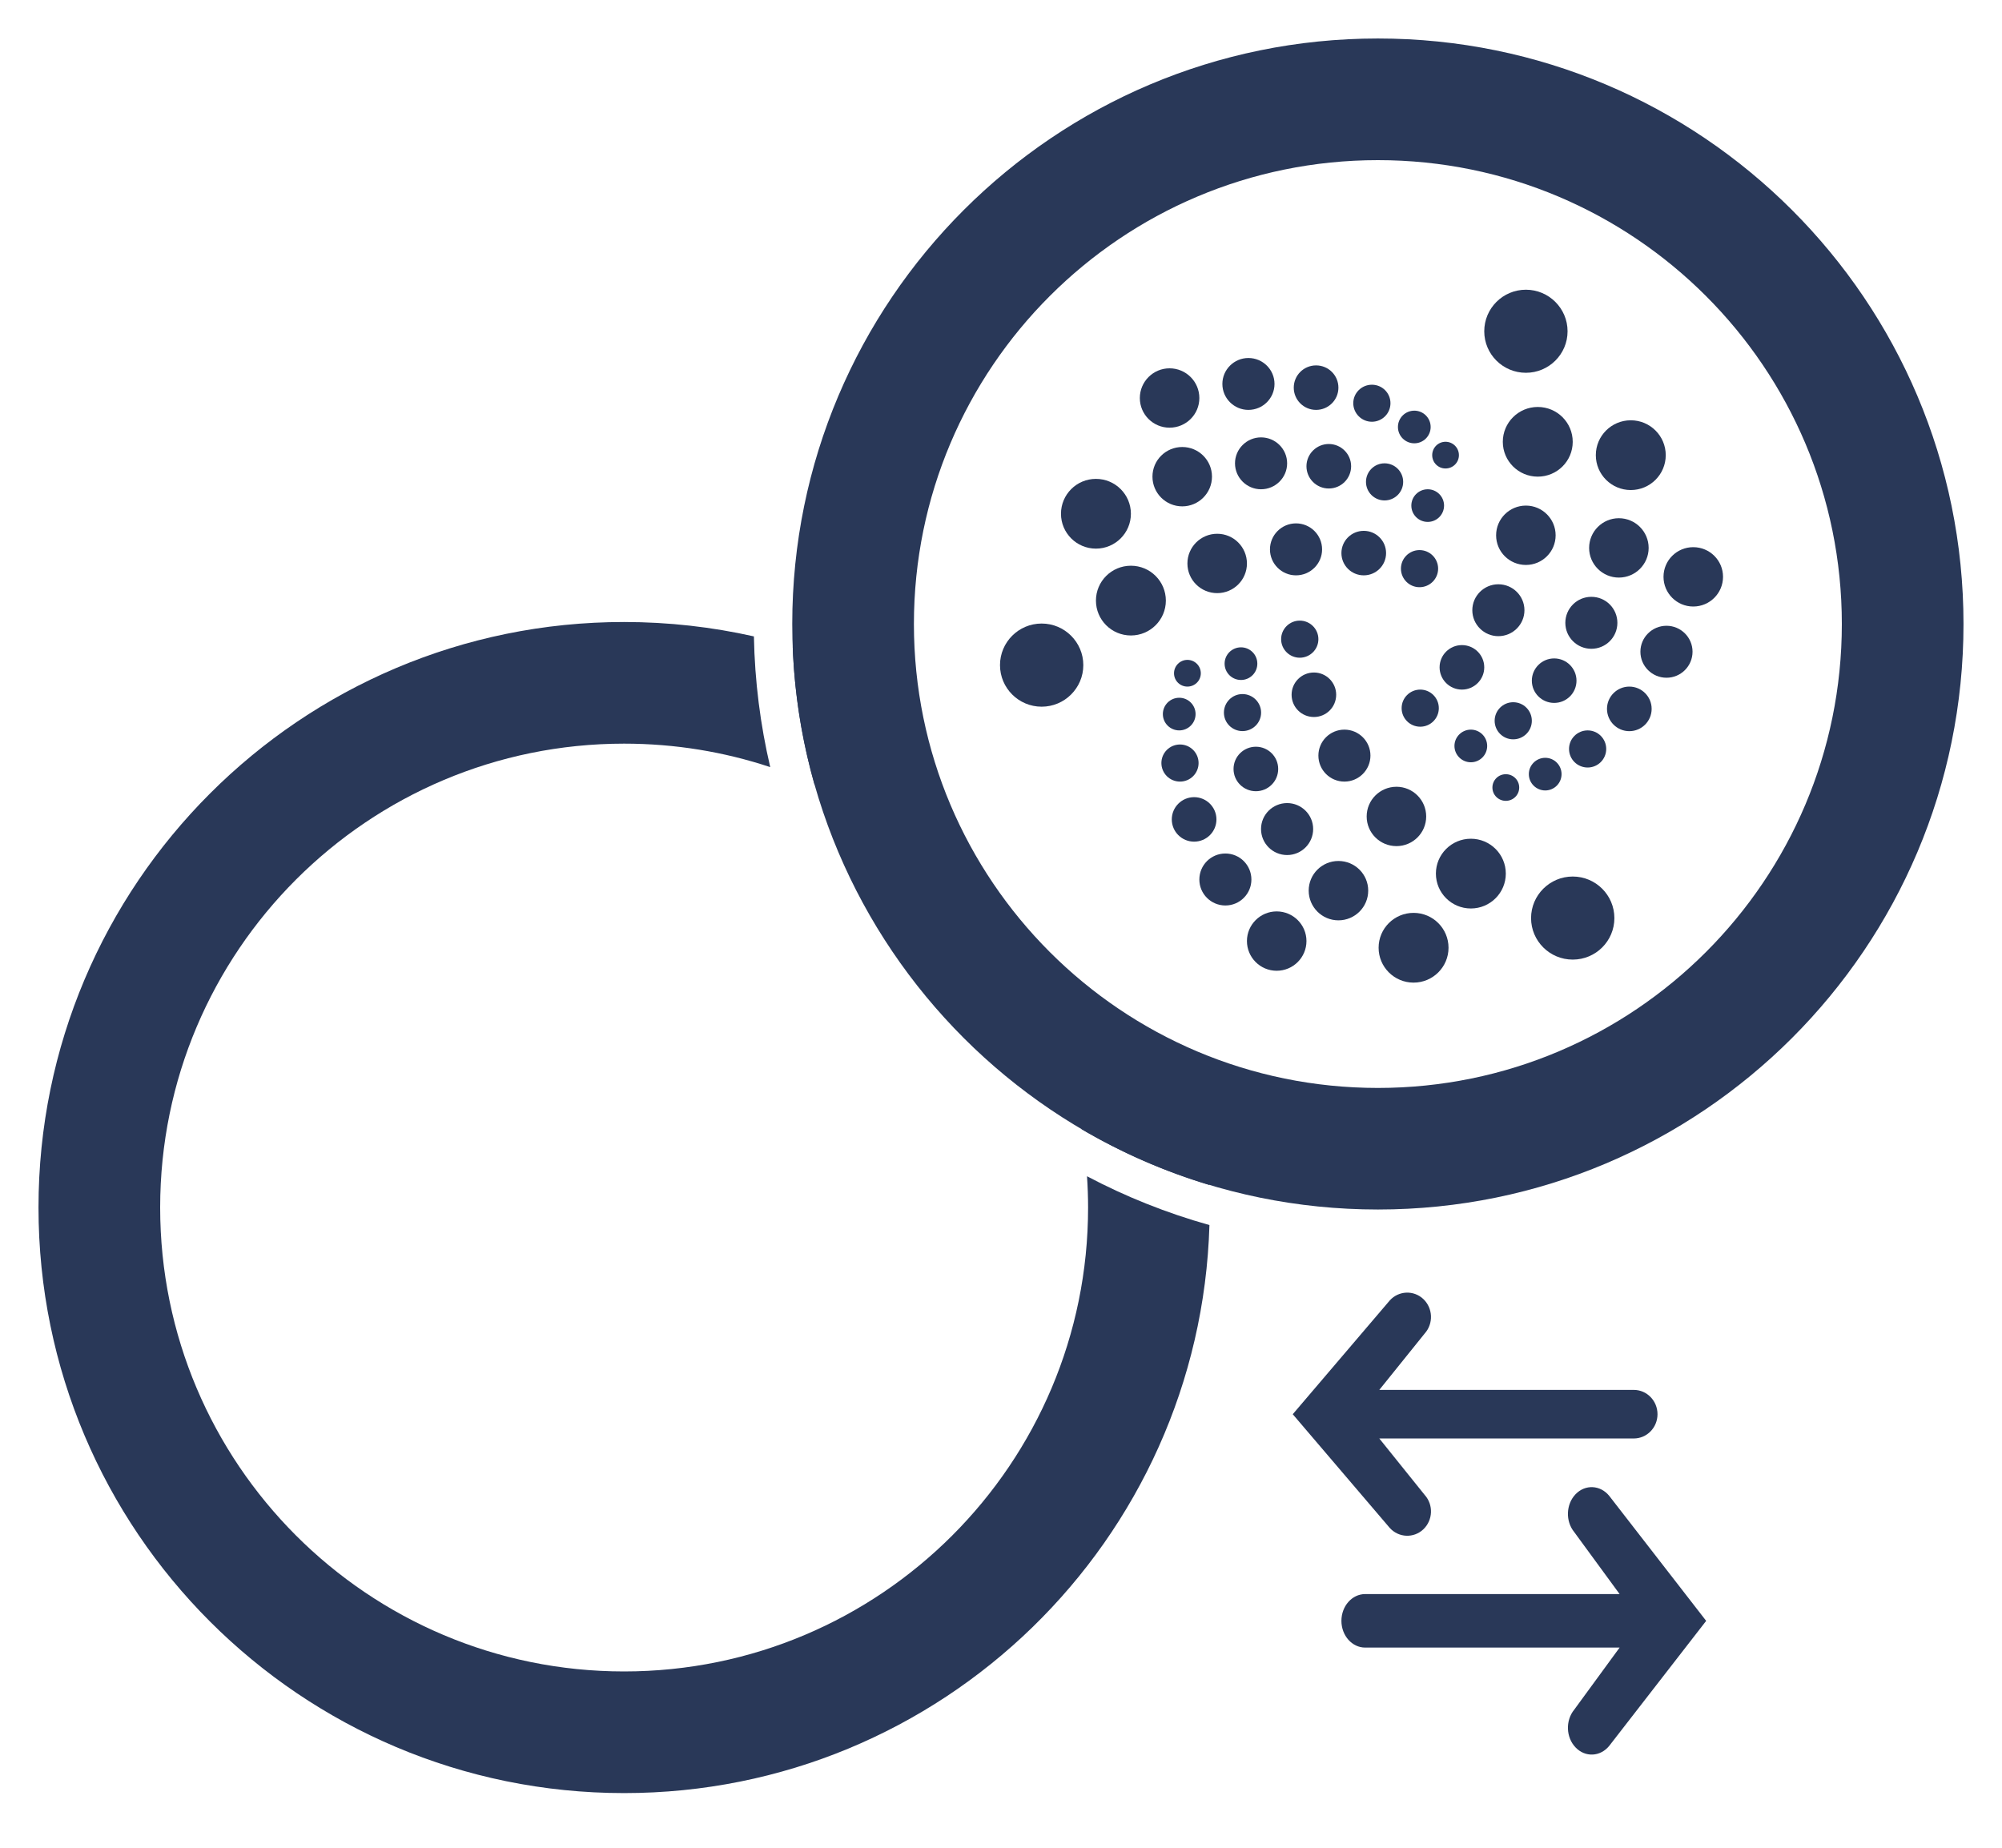 <svg width="26" height="24" viewBox="0 0 26 24" fill="none" xmlns="http://www.w3.org/2000/svg">
<path fill-rule="evenodd" clip-rule="evenodd" d="M17.895 0.5C13.694 0.5 10.289 3.905 10.289 8.105C10.289 12.306 13.694 15.71 17.895 15.71C22.095 15.71 25.5 12.306 25.5 8.105C25.5 3.905 22.095 0.5 17.895 0.5ZM11.869 8.105C11.869 4.777 14.567 2.08 17.895 2.08C21.222 2.08 23.92 4.777 23.92 8.105C23.92 11.433 21.222 14.131 17.895 14.131C14.567 14.131 11.869 11.433 11.869 8.105Z" fill="#293858"/>
<path fill-rule="evenodd" clip-rule="evenodd" d="M9.791 8.266C9.248 8.144 8.684 8.079 8.105 8.079C3.905 8.079 0.5 11.484 0.5 15.684C0.5 19.884 3.905 23.29 8.105 23.29C12.229 23.29 15.587 20.007 15.707 15.912C15.151 15.756 14.618 15.543 14.117 15.278C14.126 15.412 14.131 15.548 14.131 15.684C14.131 19.012 11.433 21.71 8.105 21.71C4.778 21.71 2.08 19.012 2.08 15.684C2.08 12.357 4.778 9.659 8.105 9.659C8.769 9.659 9.407 9.766 10.003 9.964C9.875 9.417 9.802 8.849 9.791 8.266ZM14.047 14.667C14.564 14.971 15.12 15.215 15.705 15.391C15.7 15.253 15.691 15.116 15.678 14.979L15.65 14.67L15.36 14.559C15.164 14.483 14.973 14.399 14.786 14.307L13.937 13.889L14.047 14.667ZM10.295 8.399C10.425 8.438 10.553 8.48 10.68 8.526L10.976 8.633L11.008 8.946C11.03 9.153 11.06 9.358 11.101 9.559L11.283 10.478L10.577 10.185C10.415 9.614 10.318 9.016 10.295 8.399Z" fill="#293858"/>
<path fill-rule="evenodd" clip-rule="evenodd" d="M18.485 16.873C18.61 16.992 18.618 17.191 18.503 17.32L17.913 18.053H21.218C21.388 18.053 21.526 18.194 21.526 18.369C21.526 18.543 21.388 18.684 21.218 18.684H17.913L18.503 19.418C18.618 19.546 18.61 19.745 18.485 19.864C18.36 19.982 18.165 19.974 18.049 19.846L16.789 18.369L18.049 16.891C18.165 16.763 18.36 16.755 18.485 16.873Z" fill="#293858"/>
<path fill-rule="evenodd" clip-rule="evenodd" d="M20.462 22.697C20.337 22.567 20.329 22.348 20.444 22.207L21.034 21.4L17.729 21.4C17.559 21.4 17.421 21.244 17.421 21.053C17.421 20.861 17.559 20.705 17.729 20.705L21.034 20.705L20.444 19.899C20.329 19.758 20.337 19.538 20.462 19.408C20.587 19.278 20.782 19.287 20.898 19.428L22.158 21.053L20.898 22.678C20.782 22.819 20.587 22.828 20.462 22.697Z" fill="#293858"/>
<path d="M19.817 4.842C20.115 4.842 20.358 4.601 20.358 4.303C20.358 4.005 20.115 3.763 19.817 3.763C19.518 3.763 19.276 4.005 19.276 4.303C19.276 4.601 19.518 4.842 19.817 4.842Z" fill="#293858"/>
<path d="M20.425 12.464C20.724 12.464 20.966 12.223 20.966 11.925C20.966 11.627 20.724 11.385 20.425 11.385C20.127 11.385 19.884 11.627 19.884 11.925C19.884 12.223 20.127 12.464 20.425 12.464Z" fill="#293858"/>
<path d="M19.971 6.191C20.222 6.191 20.425 5.989 20.425 5.739C20.425 5.488 20.222 5.286 19.971 5.286C19.721 5.286 19.517 5.488 19.517 5.739C19.517 5.989 19.721 6.191 19.971 6.191Z" fill="#293858"/>
<path d="M21.179 6.365C21.43 6.365 21.633 6.162 21.633 5.912C21.633 5.662 21.43 5.459 21.179 5.459C20.928 5.459 20.725 5.662 20.725 5.912C20.725 6.162 20.928 6.365 21.179 6.365Z" fill="#293858"/>
<path d="M19.817 7.338C20.03 7.338 20.203 7.166 20.203 6.953C20.203 6.74 20.03 6.567 19.817 6.567C19.603 6.567 19.43 6.74 19.43 6.953C19.43 7.166 19.603 7.338 19.817 7.338Z" fill="#293858"/>
<path d="M21.024 7.502C21.238 7.502 21.411 7.329 21.411 7.117C21.411 6.904 21.238 6.731 21.024 6.731C20.811 6.731 20.638 6.904 20.638 7.117C20.638 7.329 20.811 7.502 21.024 7.502Z" fill="#293858"/>
<path d="M21.99 7.878C22.204 7.878 22.377 7.705 22.377 7.492C22.377 7.279 22.204 7.107 21.99 7.107C21.777 7.107 21.604 7.279 21.604 7.492C21.604 7.705 21.777 7.878 21.99 7.878Z" fill="#293858"/>
<path d="M20.667 8.427C20.854 8.427 21.005 8.276 21.005 8.09C21.005 7.903 20.854 7.752 20.667 7.752C20.48 7.752 20.329 7.903 20.329 8.09C20.329 8.276 20.48 8.427 20.667 8.427Z" fill="#293858"/>
<path d="M19.459 8.263C19.646 8.263 19.798 8.112 19.798 7.926C19.798 7.74 19.646 7.589 19.459 7.589C19.273 7.589 19.121 7.74 19.121 7.926C19.121 8.112 19.273 8.263 19.459 8.263Z" fill="#293858"/>
<path d="M21.643 8.803C21.829 8.803 21.981 8.652 21.981 8.465C21.981 8.279 21.829 8.128 21.643 8.128C21.456 8.128 21.304 8.279 21.304 8.465C21.304 8.652 21.456 8.803 21.643 8.803Z" fill="#293858"/>
<path d="M20.184 9.13C20.344 9.13 20.474 9.001 20.474 8.841C20.474 8.682 20.344 8.552 20.184 8.552C20.024 8.552 19.894 8.682 19.894 8.841C19.894 9.001 20.024 9.13 20.184 9.13Z" fill="#293858"/>
<path d="M21.16 9.497C21.32 9.497 21.45 9.367 21.45 9.207C21.45 9.048 21.32 8.918 21.16 8.918C21 8.918 20.87 9.048 20.87 9.207C20.87 9.367 21 9.497 21.16 9.497Z" fill="#293858"/>
<path d="M18.986 8.957C19.146 8.957 19.276 8.827 19.276 8.668C19.276 8.508 19.146 8.379 18.986 8.379C18.826 8.379 18.696 8.508 18.696 8.668C18.696 8.827 18.826 8.957 18.986 8.957Z" fill="#293858"/>
<path d="M19.652 9.603C19.786 9.603 19.894 9.495 19.894 9.362C19.894 9.229 19.786 9.121 19.652 9.121C19.519 9.121 19.411 9.229 19.411 9.362C19.411 9.495 19.519 9.603 19.652 9.603Z" fill="#293858"/>
<path d="M20.068 10.267C20.185 10.267 20.28 10.172 20.28 10.055C20.28 9.938 20.185 9.843 20.068 9.843C19.951 9.843 19.855 9.938 19.855 10.055C19.855 10.172 19.951 10.267 20.068 10.267Z" fill="#293858"/>
<path d="M19.556 10.402C19.652 10.402 19.73 10.325 19.73 10.229C19.73 10.133 19.652 10.056 19.556 10.056C19.46 10.056 19.382 10.133 19.382 10.229C19.382 10.325 19.46 10.402 19.556 10.402Z" fill="#293858"/>
<path d="M19.102 9.901C19.219 9.901 19.314 9.806 19.314 9.689C19.314 9.572 19.219 9.477 19.102 9.477C18.985 9.477 18.889 9.572 18.889 9.689C18.889 9.806 18.985 9.901 19.102 9.901Z" fill="#293858"/>
<path d="M18.445 9.439C18.578 9.439 18.686 9.331 18.686 9.198C18.686 9.065 18.578 8.957 18.445 8.957C18.311 8.957 18.203 9.065 18.203 9.198C18.203 9.331 18.311 9.439 18.445 9.439Z" fill="#293858"/>
<path d="M18.435 7.627C18.569 7.627 18.677 7.519 18.677 7.386C18.677 7.253 18.569 7.145 18.435 7.145C18.302 7.145 18.194 7.253 18.194 7.386C18.194 7.519 18.302 7.627 18.435 7.627Z" fill="#293858"/>
<path d="M18.542 6.779C18.659 6.779 18.754 6.684 18.754 6.567C18.754 6.45 18.659 6.355 18.542 6.355C18.424 6.355 18.329 6.45 18.329 6.567C18.329 6.684 18.424 6.779 18.542 6.779Z" fill="#293858"/>
<path d="M18.773 6.085C18.869 6.085 18.947 6.008 18.947 5.912C18.947 5.816 18.869 5.738 18.773 5.738C18.677 5.738 18.6 5.816 18.6 5.912C18.6 6.008 18.677 6.085 18.773 6.085Z" fill="#293858"/>
<path d="M18.368 5.758C18.485 5.758 18.58 5.663 18.58 5.546C18.58 5.429 18.485 5.334 18.368 5.334C18.25 5.334 18.155 5.429 18.155 5.546C18.155 5.663 18.25 5.758 18.368 5.758Z" fill="#293858"/>
<path d="M20.619 9.969C20.752 9.969 20.86 9.861 20.86 9.728C20.86 9.595 20.752 9.487 20.619 9.487C20.485 9.487 20.377 9.595 20.377 9.728C20.377 9.861 20.485 9.969 20.619 9.969Z" fill="#293858"/>
<path d="M17.817 5.478C17.95 5.478 18.058 5.37 18.058 5.237C18.058 5.104 17.95 4.997 17.817 4.997C17.684 4.997 17.575 5.104 17.575 5.237C17.575 5.37 17.684 5.478 17.817 5.478Z" fill="#293858"/>
<path d="M17.981 6.5C18.115 6.5 18.223 6.392 18.223 6.259C18.223 6.126 18.115 6.018 17.981 6.018C17.848 6.018 17.74 6.126 17.74 6.259C17.74 6.392 17.848 6.5 17.981 6.5Z" fill="#293858"/>
<path d="M17.711 7.473C17.871 7.473 18.001 7.344 18.001 7.184C18.001 7.024 17.871 6.895 17.711 6.895C17.551 6.895 17.421 7.024 17.421 7.184C17.421 7.344 17.551 7.473 17.711 7.473Z" fill="#293858"/>
<path d="M16.831 7.473C17.018 7.473 17.17 7.322 17.17 7.136C17.17 6.949 17.018 6.798 16.831 6.798C16.645 6.798 16.493 6.949 16.493 7.136C16.493 7.322 16.645 7.473 16.831 7.473Z" fill="#293858"/>
<path d="M15.808 7.704C16.021 7.704 16.194 7.532 16.194 7.319C16.194 7.106 16.021 6.933 15.808 6.933C15.594 6.933 15.421 7.106 15.421 7.319C15.421 7.532 15.594 7.704 15.808 7.704Z" fill="#293858"/>
<path d="M14.687 8.254C14.938 8.254 15.141 8.051 15.141 7.801C15.141 7.551 14.938 7.348 14.687 7.348C14.436 7.348 14.233 7.551 14.233 7.801C14.233 8.051 14.436 8.254 14.687 8.254Z" fill="#293858"/>
<path d="M13.528 9.179C13.826 9.179 14.069 8.937 14.069 8.639C14.069 8.341 13.826 8.099 13.528 8.099C13.229 8.099 12.987 8.341 12.987 8.639C12.987 8.937 13.229 9.179 13.528 9.179Z" fill="#293858"/>
<path d="M14.233 7.126C14.484 7.126 14.687 6.923 14.687 6.673C14.687 6.423 14.484 6.22 14.233 6.22C13.982 6.22 13.779 6.423 13.779 6.673C13.779 6.923 13.982 7.126 14.233 7.126Z" fill="#293858"/>
<path d="M15.354 6.577C15.567 6.577 15.74 6.404 15.74 6.191C15.74 5.978 15.567 5.806 15.354 5.806C15.14 5.806 14.967 5.978 14.967 6.191C14.967 6.404 15.14 6.577 15.354 6.577Z" fill="#293858"/>
<path d="M15.189 5.555C15.403 5.555 15.576 5.383 15.576 5.17C15.576 4.957 15.403 4.784 15.189 4.784C14.976 4.784 14.803 4.957 14.803 5.17C14.803 5.383 14.976 5.555 15.189 5.555Z" fill="#293858"/>
<path d="M16.213 5.324C16.4 5.324 16.552 5.173 16.552 4.987C16.552 4.801 16.4 4.65 16.213 4.65C16.027 4.65 15.875 4.801 15.875 4.987C15.875 5.173 16.027 5.324 16.213 5.324Z" fill="#293858"/>
<path d="M17.092 5.324C17.252 5.324 17.382 5.195 17.382 5.035C17.382 4.875 17.252 4.746 17.092 4.746C16.932 4.746 16.802 4.875 16.802 5.035C16.802 5.195 16.932 5.324 17.092 5.324Z" fill="#293858"/>
<path d="M17.257 6.345C17.417 6.345 17.547 6.216 17.547 6.056C17.547 5.897 17.417 5.767 17.257 5.767C17.097 5.767 16.967 5.897 16.967 6.056C16.967 6.216 17.097 6.345 17.257 6.345Z" fill="#293858"/>
<path d="M16.377 6.355C16.564 6.355 16.716 6.204 16.716 6.018C16.716 5.832 16.564 5.681 16.377 5.681C16.191 5.681 16.039 5.832 16.039 6.018C16.039 6.204 16.191 6.355 16.377 6.355Z" fill="#293858"/>
<path d="M15.421 8.918C15.517 8.918 15.595 8.841 15.595 8.745C15.595 8.649 15.517 8.571 15.421 8.571C15.325 8.571 15.247 8.649 15.247 8.745C15.247 8.841 15.325 8.918 15.421 8.918Z" fill="#293858"/>
<path d="M16.117 8.832C16.234 8.832 16.329 8.737 16.329 8.62C16.329 8.503 16.234 8.408 16.117 8.408C15.999 8.408 15.904 8.503 15.904 8.62C15.904 8.737 15.999 8.832 16.117 8.832Z" fill="#293858"/>
<path d="M16.88 8.543C17.013 8.543 17.122 8.435 17.122 8.302C17.122 8.169 17.013 8.061 16.88 8.061C16.747 8.061 16.638 8.169 16.638 8.302C16.638 8.435 16.747 8.543 16.88 8.543Z" fill="#293858"/>
<path d="M17.064 9.313C17.224 9.313 17.353 9.184 17.353 9.024C17.353 8.865 17.224 8.735 17.064 8.735C16.903 8.735 16.774 8.865 16.774 9.024C16.774 9.184 16.903 9.313 17.064 9.313Z" fill="#293858"/>
<path d="M16.136 9.496C16.269 9.496 16.378 9.389 16.378 9.256C16.378 9.123 16.269 9.015 16.136 9.015C16.003 9.015 15.895 9.123 15.895 9.256C15.895 9.389 16.003 9.496 16.136 9.496Z" fill="#293858"/>
<path d="M15.315 9.487C15.432 9.487 15.527 9.392 15.527 9.275C15.527 9.158 15.432 9.063 15.315 9.063C15.197 9.063 15.102 9.158 15.102 9.275C15.102 9.392 15.197 9.487 15.315 9.487Z" fill="#293858"/>
<path d="M15.325 10.152C15.458 10.152 15.566 10.044 15.566 9.911C15.566 9.778 15.458 9.67 15.325 9.67C15.191 9.67 15.083 9.778 15.083 9.911C15.083 10.044 15.191 10.152 15.325 10.152Z" fill="#293858"/>
<path d="M16.31 10.277C16.47 10.277 16.6 10.148 16.6 9.988C16.6 9.828 16.47 9.699 16.31 9.699C16.15 9.699 16.02 9.828 16.02 9.988C16.02 10.148 16.15 10.277 16.31 10.277Z" fill="#293858"/>
<path d="M17.46 10.152C17.646 10.152 17.798 10.001 17.798 9.814C17.798 9.628 17.646 9.477 17.46 9.477C17.273 9.477 17.122 9.628 17.122 9.814C17.122 10.001 17.273 10.152 17.46 10.152Z" fill="#293858"/>
<path d="M18.136 10.99C18.349 10.99 18.522 10.818 18.522 10.605C18.522 10.392 18.349 10.219 18.136 10.219C17.922 10.219 17.749 10.392 17.749 10.605C17.749 10.818 17.922 10.99 18.136 10.99Z" fill="#293858"/>
<path d="M16.716 11.106C16.902 11.106 17.054 10.955 17.054 10.768C17.054 10.582 16.902 10.431 16.716 10.431C16.529 10.431 16.377 10.582 16.377 10.768C16.377 10.955 16.529 11.106 16.716 11.106Z" fill="#293858"/>
<path d="M15.914 11.761C16.101 11.761 16.252 11.61 16.252 11.424C16.252 11.237 16.101 11.086 15.914 11.086C15.727 11.086 15.576 11.237 15.576 11.424C15.576 11.61 15.727 11.761 15.914 11.761Z" fill="#293858"/>
<path d="M16.58 12.609C16.794 12.609 16.967 12.436 16.967 12.223C16.967 12.011 16.794 11.838 16.58 11.838C16.367 11.838 16.194 12.011 16.194 12.223C16.194 12.436 16.367 12.609 16.58 12.609Z" fill="#293858"/>
<path d="M18.358 12.763C18.609 12.763 18.812 12.56 18.812 12.31C18.812 12.06 18.609 11.857 18.358 11.857C18.107 11.857 17.904 12.06 17.904 12.31C17.904 12.56 18.107 12.763 18.358 12.763Z" fill="#293858"/>
<path d="M17.382 11.954C17.596 11.954 17.769 11.781 17.769 11.568C17.769 11.355 17.596 11.183 17.382 11.183C17.169 11.183 16.996 11.355 16.996 11.568C16.996 11.781 17.169 11.954 17.382 11.954Z" fill="#293858"/>
<path d="M19.102 11.8C19.353 11.8 19.556 11.597 19.556 11.347C19.556 11.097 19.353 10.894 19.102 10.894C18.851 10.894 18.648 11.097 18.648 11.347C18.648 11.597 18.851 11.8 19.102 11.8Z" fill="#293858"/>
<path d="M15.508 10.932C15.668 10.932 15.798 10.803 15.798 10.643C15.798 10.484 15.668 10.354 15.508 10.354C15.348 10.354 15.218 10.484 15.218 10.643C15.218 10.803 15.348 10.932 15.508 10.932Z" fill="#293858"/>
</svg>

